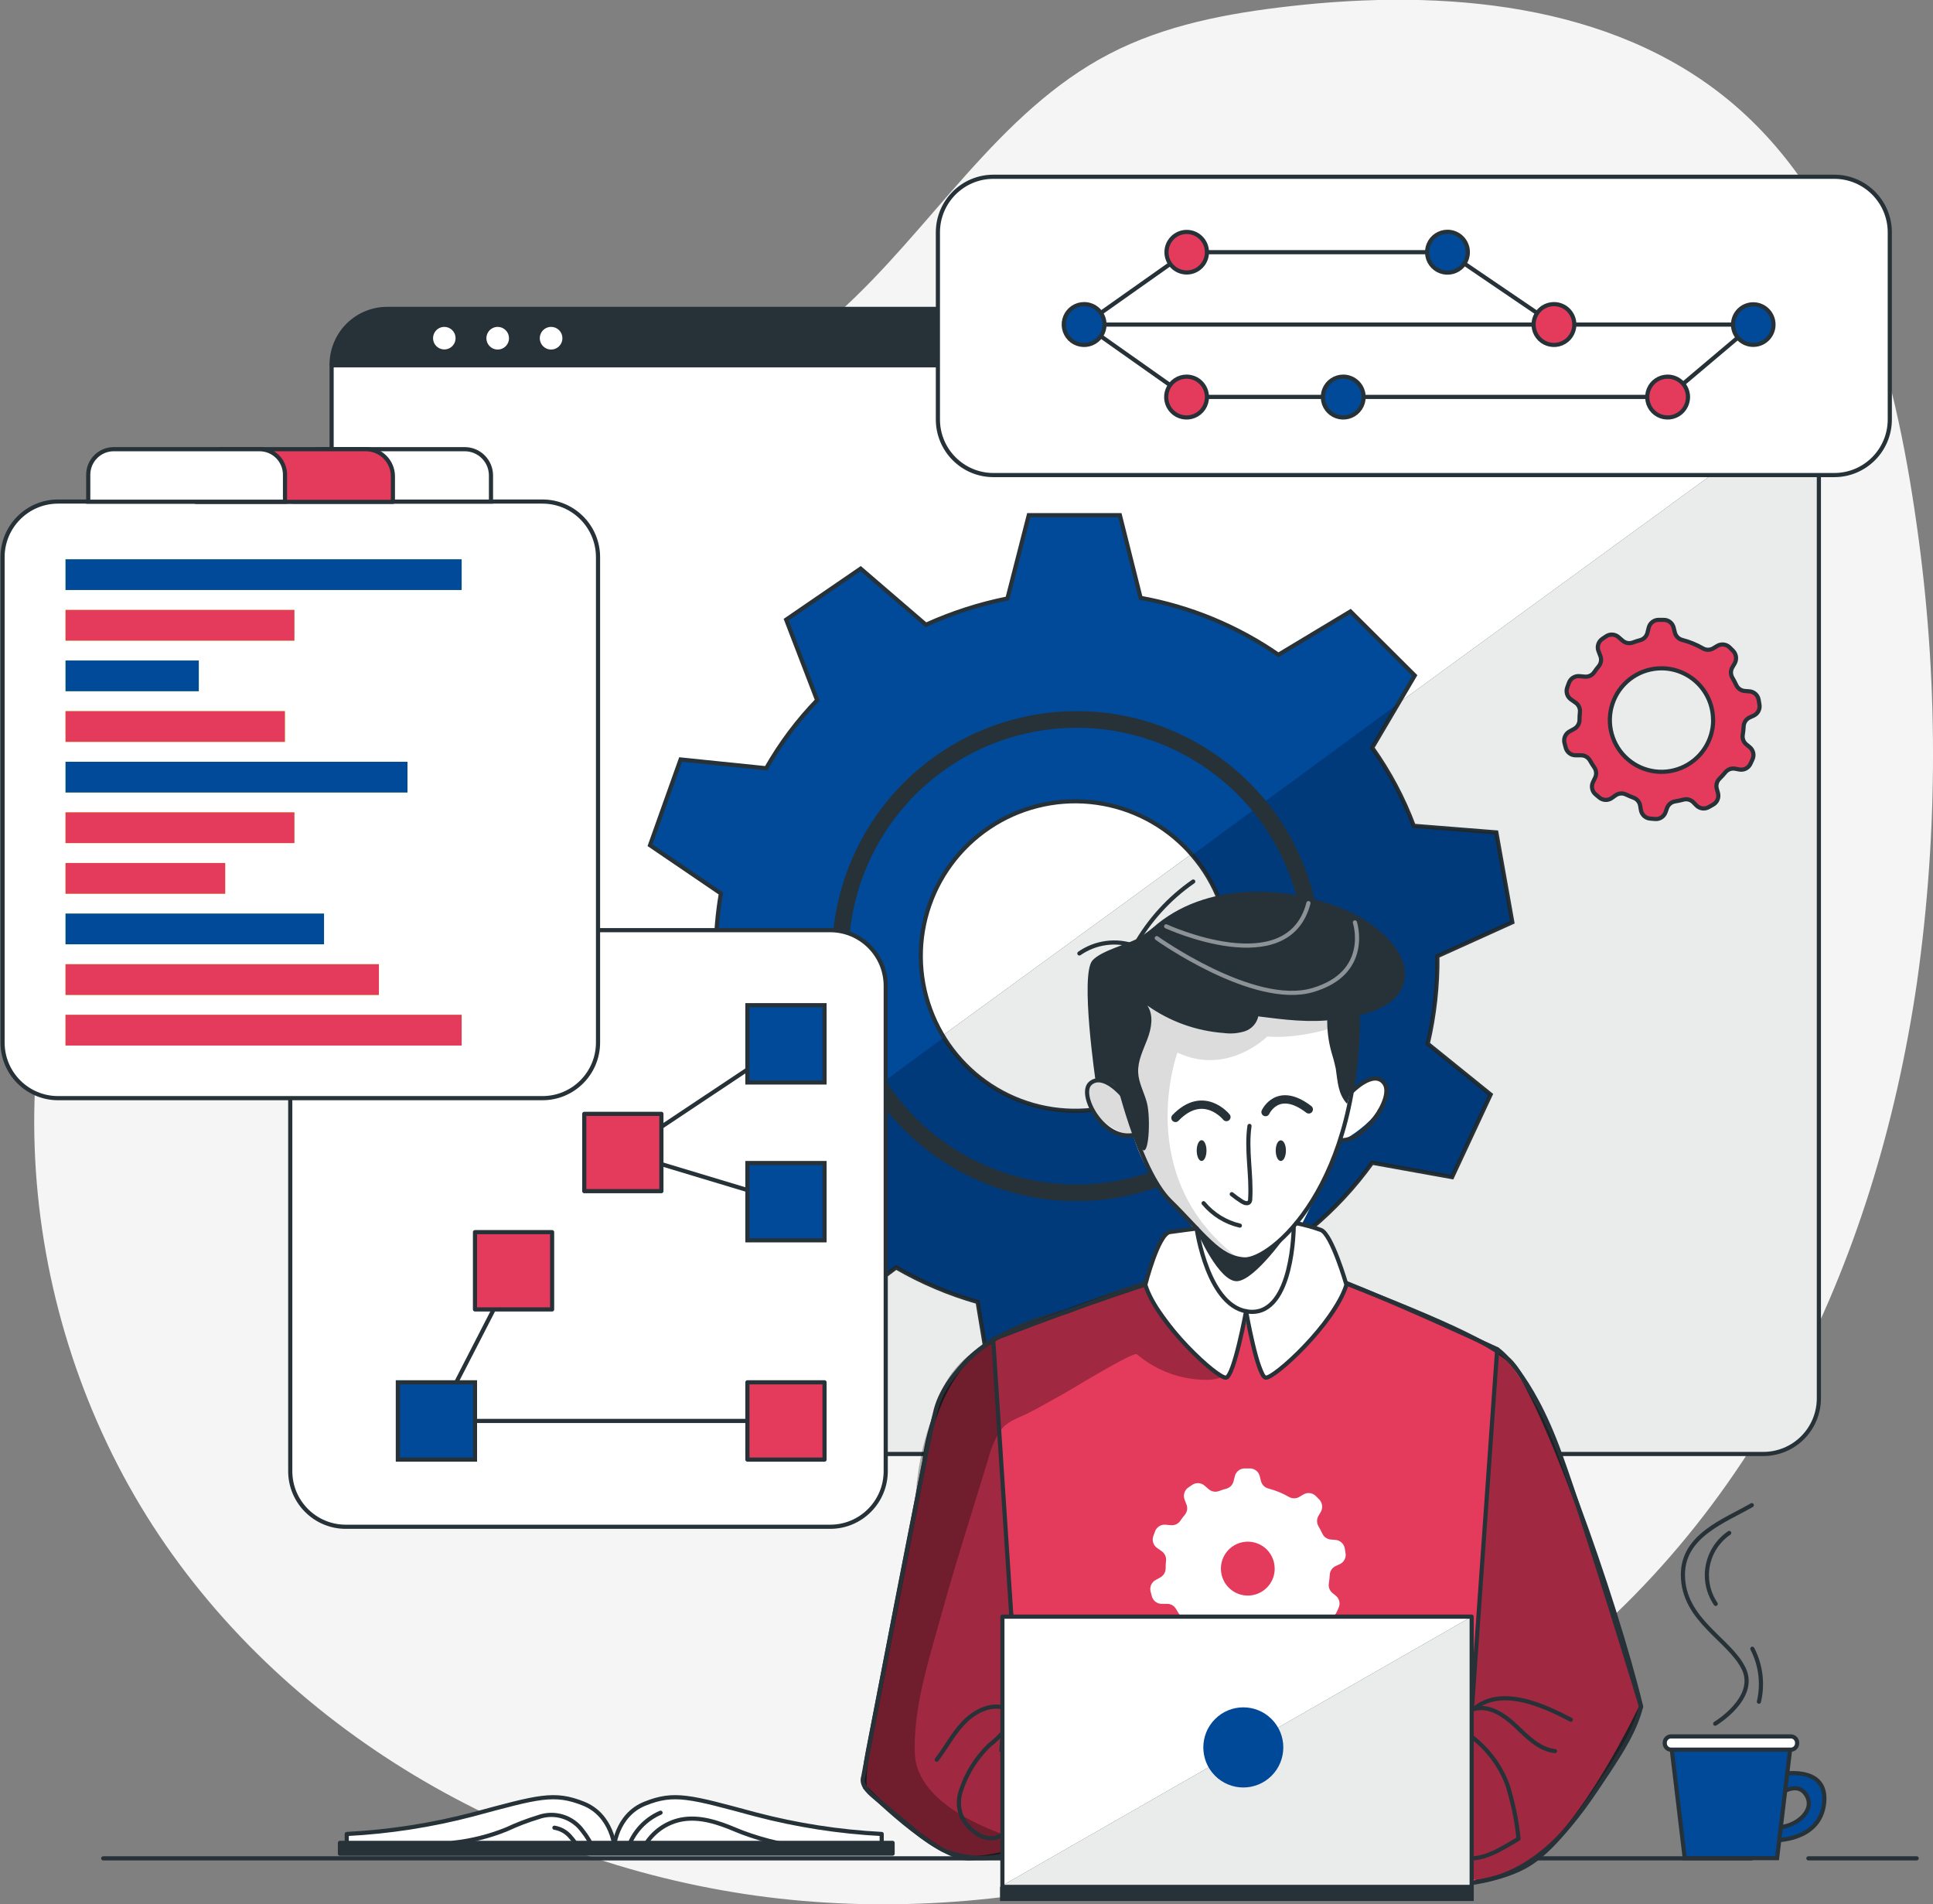 <svg width="465" height="458" viewBox="0 0 465 458" fill="none" xmlns="http://www.w3.org/2000/svg">
<rect x="0" y="0" width="465" height="458" fill="#808080" stroke="none"/>
<g clip-path="url(#clip0_749_560)">
<path d="M461.139 236.323C466.318 199.773 466.293 162.672 461.065 126.129C455.758 88.501 445.28 48.553 416.098 24.295C387.518 0.601 347.122 -2.713 310.257 1.498C295.329 3.192 280.254 6.003 266.908 12.939C239.945 26.934 224.012 55.318 201.339 75.549C157.585 114.564 91.22 121.218 49.783 162.713C39.193 173.473 30.459 185.919 23.935 199.542C-2.489 253.866 5.49 322.099 39.954 371.72C74.417 421.342 132.914 452.021 193.029 457.177C253.144 462.333 314.142 443.133 363.68 408.611C421.418 368.381 451.199 304.089 461.139 236.323Z" fill="#F5F5F5"/>
<path d="M437.535 87.691V336.315C437.535 338.073 437.189 339.814 436.517 341.439C435.845 343.063 434.86 344.539 433.618 345.781C432.376 347.024 430.902 348.01 429.28 348.681C427.658 349.353 425.919 349.698 424.164 349.696H93.121C89.578 349.696 86.18 348.287 83.674 345.777C81.169 343.268 79.762 339.864 79.762 336.315V87.691C79.76 85.933 80.105 84.191 80.775 82.566C81.446 80.942 82.429 79.465 83.67 78.221C84.911 76.977 86.384 75.99 88.006 75.317C89.627 74.644 91.365 74.297 93.121 74.297H424.164C425.92 74.296 427.66 74.641 429.283 75.314C430.906 75.986 432.38 76.973 433.622 78.217C434.864 79.461 435.849 80.938 436.521 82.564C437.192 84.189 437.537 85.932 437.535 87.691Z" fill="white"/>
<path d="M437.535 95.376V336.315C437.535 338.074 437.189 339.815 436.517 341.439C435.844 343.063 434.859 344.539 433.618 345.782C432.376 347.025 430.902 348.01 429.28 348.682C427.657 349.353 425.919 349.698 424.164 349.697H93.12C91.876 349.694 90.638 349.517 89.443 349.169L437.535 95.376Z" fill="#263238"/>
<path opacity="0.9" d="M437.535 95.376V336.315C437.535 338.074 437.189 339.815 436.517 341.439C435.844 343.063 434.859 344.539 433.618 345.782C432.376 347.025 430.902 348.01 429.28 348.682C427.657 349.353 425.919 349.698 424.164 349.697H93.12C91.876 349.694 90.638 349.517 89.443 349.169L437.535 95.376Z" fill="white"/>
<path d="M345.774 229.964L363.803 221.812L359.954 200.205L340.088 198.622C337.588 191.952 334.23 185.638 330.099 179.839L336.337 169.256L340.333 162.467L324.866 147.06L307.536 157.483C297.584 150.608 286.281 145.941 274.384 143.795L269.396 123.907H247.482L242.347 143.942C235.592 145.297 229.013 147.418 222.738 150.264L207.038 136.76L189.12 149.037L196.571 168.409C191.817 173.327 187.699 178.825 184.316 184.774L163.726 182.662L156.372 203.287L173.42 214.888C172.583 219.729 172.173 224.634 172.194 229.546C172.06 231.57 172.06 233.6 172.194 235.623L154.166 245.763L159.89 266.879H180.247C182.198 271.084 184.485 275.123 187.085 278.959C188.409 280.923 189.814 282.834 191.301 284.692L182.526 302.886L199.341 317.016L215.568 304.838C221.735 308.409 228.322 311.197 235.177 313.137L238.437 332.779L260.216 334.67L266.773 316.132C273.921 315.41 280.959 313.848 287.743 311.48L301.616 325.364L320.613 314.389L315.368 295.459C320.916 290.831 325.858 285.518 330.075 279.647L349.316 283.109L358.582 263.245L343.458 251.03C345.074 244.127 345.852 237.054 345.774 229.964ZM295.819 229.964C295.813 238.569 292.831 246.906 287.38 253.557C281.928 260.208 274.345 264.761 265.919 266.443C257.494 268.124 248.748 266.829 241.168 262.778C233.588 258.728 227.644 252.171 224.347 244.225C221.049 236.279 220.602 227.434 223.081 219.195C225.56 210.956 230.813 203.832 237.945 199.035C245.078 194.238 253.649 192.064 262.2 192.884C270.752 193.704 278.756 197.467 284.85 203.532C285.524 204.207 286.174 204.895 286.775 205.619C292.57 212.305 295.78 220.851 295.819 229.706V229.964Z" fill="#014999" stroke="#263238" stroke-miterlimit="10"/>
<path opacity="0.2" d="M343.409 251.018L358.533 263.233L349.267 283.096L330.075 279.647C325.858 285.518 320.916 290.831 315.368 295.459L320.601 314.389L301.604 325.365L287.731 311.48C280.947 313.848 273.909 315.41 266.761 316.133L260.216 334.67L238.376 332.73L235.116 313.088C228.261 311.148 221.674 308.36 215.507 304.789L199.28 316.967L182.465 302.837L191.24 284.643C189.753 282.794 188.348 280.883 187.024 278.91L227.003 249.545C231.252 256.441 237.631 261.761 245.173 264.696C252.714 267.631 261.005 268.021 268.788 265.808C276.571 263.594 283.42 258.897 288.297 252.431C293.173 245.964 295.81 238.08 295.807 229.976V229.743C295.767 220.888 292.558 212.342 286.762 205.656L336.325 169.256L330.075 179.826C334.205 185.626 337.563 191.94 340.063 198.61L359.93 200.205L363.778 221.812L345.75 229.964C345.818 237.051 345.032 244.12 343.409 251.018Z" fill="black"/>
<path d="M420.916 172.546L421.823 172.129C422.329 171.906 422.745 171.517 423.003 171.027C423.262 170.536 423.347 169.973 423.244 169.428L423.06 168.323C422.97 167.777 422.699 167.277 422.289 166.905C421.88 166.533 421.357 166.31 420.805 166.273L419.715 166.187C419.282 166.155 418.866 166.008 418.509 165.763C418.151 165.517 417.865 165.18 417.68 164.788C417.386 164.161 417.067 163.56 416.724 162.971C416.509 162.597 416.396 162.174 416.396 161.743C416.396 161.312 416.509 160.889 416.724 160.515L417.288 159.558C417.562 159.079 417.672 158.523 417.601 157.976C417.53 157.428 417.283 156.919 416.896 156.525L416.111 155.74C415.722 155.342 415.208 155.089 414.656 155.022C414.104 154.955 413.545 155.078 413.072 155.371L412.104 155.948C411.731 156.164 411.308 156.277 410.878 156.277C410.448 156.277 410.025 156.164 409.652 155.948C408.088 155.048 406.411 154.363 404.664 153.911C404.236 153.799 403.846 153.574 403.535 153.258C403.224 152.943 403.005 152.549 402.899 152.118L402.618 150.977C402.488 150.427 402.174 149.939 401.727 149.595C401.281 149.251 400.73 149.071 400.166 149.086H399.063C398.502 149.07 397.952 149.248 397.506 149.59C397.059 149.932 396.744 150.417 396.612 150.964L396.306 152.192C396.2 152.613 395.984 152.999 395.68 153.31C395.377 153.62 394.996 153.845 394.578 153.96C393.965 154.132 393.352 154.316 392.776 154.537C392.364 154.687 391.92 154.725 391.489 154.645C391.057 154.565 390.656 154.371 390.325 154.082L389.345 153.235C388.933 152.874 388.413 152.66 387.867 152.629C387.32 152.598 386.779 152.751 386.33 153.064L385.459 153.653C384.99 153.965 384.642 154.43 384.475 154.969C384.308 155.507 384.331 156.088 384.54 156.611L384.981 157.765C385.142 158.172 385.191 158.613 385.124 159.045C385.058 159.476 384.877 159.882 384.601 160.221C384.21 160.689 383.842 161.176 383.499 161.682C383.249 162.047 382.905 162.338 382.504 162.524C382.103 162.71 381.659 162.784 381.219 162.737L379.993 162.627C379.441 162.565 378.885 162.693 378.415 162.99C377.945 163.287 377.59 163.734 377.407 164.26L377.015 165.34C376.825 165.85 376.81 166.41 376.972 166.93C377.134 167.45 377.464 167.901 377.91 168.213L379.037 169.011C379.392 169.261 379.674 169.6 379.855 169.995C380.036 170.389 380.109 170.825 380.067 171.257C379.997 171.897 379.965 172.541 379.969 173.185C379.956 173.608 379.837 174.021 379.623 174.386C379.409 174.75 379.106 175.055 378.743 175.272L377.591 175.91C377.093 176.171 376.7 176.595 376.477 177.111C376.254 177.627 376.215 178.204 376.366 178.746L376.647 179.814C376.786 180.354 377.105 180.831 377.55 181.166C377.996 181.5 378.542 181.673 379.099 181.656H380.324C380.758 181.652 381.185 181.763 381.562 181.979C381.939 182.195 382.252 182.507 382.469 182.883C382.8 183.472 383.155 184.037 383.535 184.59C383.779 184.946 383.924 185.361 383.957 185.793C383.989 186.224 383.907 186.656 383.719 187.045L383.217 188.088C382.97 188.587 382.899 189.156 383.017 189.7C383.135 190.245 383.435 190.732 383.866 191.084L384.712 191.796C385.133 192.157 385.664 192.365 386.218 192.385C386.773 192.405 387.317 192.237 387.764 191.906L388.634 191.293C388.985 191.041 389.397 190.886 389.828 190.845C390.258 190.804 390.692 190.878 391.085 191.059C391.706 191.354 392.343 191.624 392.997 191.87C393.399 192.021 393.754 192.275 394.027 192.606C394.3 192.938 394.482 193.336 394.553 193.76L394.737 194.828C394.827 195.375 395.099 195.875 395.508 196.247C395.918 196.619 396.441 196.841 396.992 196.878L398.12 196.977C398.669 197.028 399.219 196.892 399.682 196.591C400.144 196.291 400.492 195.843 400.669 195.319L401.012 194.362C401.157 193.948 401.409 193.581 401.743 193.298C402.077 193.016 402.481 192.827 402.912 192.753C403.606 192.644 404.293 192.496 404.971 192.312C405.389 192.2 405.83 192.201 406.247 192.316C406.665 192.43 407.045 192.653 407.348 192.962L408.072 193.699C408.454 194.094 408.958 194.348 409.503 194.422C410.047 194.495 410.601 194.383 411.074 194.104L412.042 193.551C412.54 193.291 412.933 192.867 413.156 192.351C413.38 191.835 413.419 191.257 413.268 190.716L412.998 189.758C412.87 189.331 412.86 188.876 412.97 188.443C413.08 188.011 413.306 187.616 413.623 187.303C414.126 186.799 414.616 186.271 415.07 185.719C415.35 185.384 415.715 185.129 416.127 184.983C416.538 184.836 416.981 184.802 417.41 184.884L418.391 185.068C418.934 185.176 419.497 185.096 419.989 184.842C420.481 184.587 420.872 184.174 421.1 183.669L421.565 182.662C421.807 182.158 421.869 181.586 421.742 181.041C421.615 180.497 421.306 180.012 420.867 179.667L420.131 179.065C419.793 178.798 419.531 178.446 419.372 178.045C419.213 177.644 419.162 177.209 419.224 176.782C419.346 176.05 419.423 175.313 419.457 174.572C419.497 174.135 419.654 173.716 419.91 173.36C420.167 173.003 420.514 172.722 420.916 172.546ZM412.116 173.185C412.116 175.647 411.387 178.054 410.021 180.101C408.656 182.148 406.715 183.743 404.444 184.686C402.173 185.628 399.675 185.874 397.264 185.394C394.853 184.914 392.639 183.728 390.901 181.987C389.163 180.246 387.979 178.028 387.5 175.613C387.02 173.199 387.266 170.696 388.207 168.421C389.148 166.146 390.74 164.202 392.784 162.834C394.828 161.466 397.231 160.736 399.688 160.736C402.969 160.736 406.117 162.039 408.441 164.358C410.766 166.677 412.078 169.825 412.091 173.111L412.116 173.185Z" fill="#E43B5C" stroke="#263238" stroke-linecap="round" stroke-linejoin="round"/>
<path d="M437.547 87.691V88.366H79.773V87.691C79.772 85.933 80.116 84.191 80.787 82.566C81.457 80.942 82.441 79.465 83.682 78.221C84.922 76.977 86.396 75.99 88.017 75.317C89.639 74.644 91.377 74.297 93.132 74.297H424.176C425.932 74.296 427.671 74.641 429.294 75.314C430.917 75.986 432.392 76.973 433.634 78.217C434.876 79.461 435.861 80.938 436.532 82.564C437.204 84.189 437.548 85.932 437.547 87.691Z" fill="#263238"/>
<path d="M437.547 87.691V336.315C437.547 338.073 437.201 339.814 436.529 341.439C435.857 343.063 434.872 344.539 433.63 345.781C432.388 347.024 430.914 348.01 429.292 348.681C427.669 349.353 425.931 349.698 424.176 349.696H93.132C89.589 349.696 86.191 348.287 83.686 345.777C81.181 343.268 79.773 339.864 79.773 336.315V87.691C79.772 85.933 80.116 84.191 80.787 82.566C81.457 80.942 82.441 79.465 83.682 78.221C84.922 76.977 86.396 75.99 88.017 75.317C89.639 74.644 91.377 74.297 93.132 74.297H424.176C425.932 74.296 427.671 74.641 429.294 75.314C430.917 75.986 432.392 76.973 433.634 78.217C434.876 79.461 435.861 80.938 436.532 82.564C437.204 84.189 437.548 85.932 437.547 87.691Z" stroke="#263238" stroke-linecap="round" stroke-linejoin="round"/>
<path d="M79.773 87.691H437.547" stroke="#263238" stroke-linecap="round" stroke-linejoin="round"/>
<path d="M109.593 81.332C109.593 81.868 109.434 82.393 109.136 82.839C108.839 83.285 108.416 83.633 107.921 83.838C107.426 84.044 106.881 84.097 106.356 83.993C105.831 83.888 105.348 83.63 104.969 83.25C104.59 82.871 104.332 82.387 104.228 81.861C104.123 81.335 104.177 80.789 104.382 80.293C104.587 79.798 104.934 79.374 105.38 79.076C105.825 78.778 106.349 78.619 106.884 78.619C107.603 78.619 108.292 78.904 108.8 79.413C109.308 79.922 109.593 80.612 109.593 81.332Z" fill="white"/>
<path d="M122.447 81.332C122.45 81.871 122.292 82.399 121.995 82.849C121.697 83.299 121.273 83.65 120.776 83.858C120.279 84.067 119.732 84.122 119.203 84.019C118.675 83.915 118.189 83.656 117.807 83.275C117.425 82.895 117.165 82.409 117.059 81.88C116.953 81.351 117.006 80.803 117.212 80.304C117.417 79.805 117.766 79.379 118.214 79.079C118.661 78.779 119.188 78.619 119.727 78.619C120.446 78.619 121.136 78.904 121.646 79.413C122.156 79.921 122.444 80.611 122.447 81.332Z" fill="white"/>
<path d="M135.293 81.332C135.296 81.871 135.138 82.4 134.841 82.849C134.543 83.299 134.119 83.65 133.622 83.859C133.125 84.067 132.578 84.122 132.049 84.019C131.52 83.915 131.035 83.656 130.653 83.276C130.271 82.895 130.011 82.409 129.905 81.88C129.799 81.351 129.852 80.803 130.057 80.304C130.263 79.805 130.612 79.379 131.059 79.079C131.507 78.779 132.034 78.619 132.572 78.619C132.929 78.617 133.283 78.686 133.613 78.822C133.943 78.957 134.243 79.157 134.496 79.409C134.748 79.661 134.949 79.961 135.086 80.291C135.223 80.621 135.293 80.975 135.293 81.332Z" fill="white"/>
<path d="M315.798 229.964C315.798 241.224 312.464 252.231 306.218 261.593C299.973 270.955 291.095 278.251 280.71 282.559C270.324 286.867 258.896 287.993 247.871 285.794C236.846 283.596 226.72 278.172 218.773 270.208C210.826 262.244 205.416 252.099 203.226 241.055C201.036 230.01 202.165 218.564 206.47 208.162C210.775 197.761 218.063 188.872 227.412 182.619C236.761 176.367 247.751 173.033 258.992 173.038C274.003 173.037 288.404 178.986 299.052 189.585C309.699 200.184 315.728 214.572 315.822 229.608L315.798 229.964Z" stroke="#263238" stroke-width="4" stroke-miterlimit="10"/>
<path d="M441.249 42.514H238.978C231.6 42.514 225.619 48.505 225.619 55.895V100.876C225.619 108.267 231.6 114.258 238.978 114.258H441.249C448.627 114.258 454.608 108.267 454.608 100.876V55.895C454.608 48.505 448.627 42.514 441.249 42.514Z" fill="white" stroke="#263238" stroke-miterlimit="10"/>
<path d="M265.707 78.066H421.761" stroke="#263238" stroke-miterlimit="10"/>
<path d="M260.842 78.066L285.488 60.658H348.238L373.853 78.066" stroke="#263238" stroke-miterlimit="10"/>
<path d="M378.719 78.054C378.719 79.025 378.431 79.975 377.893 80.782C377.354 81.59 376.588 82.219 375.693 82.591C374.797 82.963 373.811 83.06 372.86 82.87C371.909 82.681 371.036 82.213 370.35 81.526C369.664 80.84 369.197 79.965 369.008 79.012C368.819 78.06 368.916 77.072 369.287 76.175C369.658 75.278 370.287 74.511 371.093 73.971C371.899 73.432 372.847 73.144 373.816 73.144C375.117 73.144 376.364 73.661 377.283 74.582C378.202 75.503 378.719 76.752 378.719 78.054Z" fill="#E43B5C" stroke="#263238" stroke-linecap="round" stroke-linejoin="round"/>
<path d="M285.477 65.532C288.164 65.532 290.342 63.35 290.342 60.658C290.342 57.967 288.164 55.785 285.477 55.785C282.79 55.785 280.611 57.967 280.611 60.658C280.611 63.35 282.79 65.532 285.477 65.532Z" fill="#E43B5C" stroke="#263238" stroke-linecap="round" stroke-linejoin="round"/>
<path d="M353.103 60.658C353.103 61.629 352.816 62.579 352.277 63.386C351.739 64.194 350.973 64.823 350.077 65.195C349.181 65.567 348.196 65.664 347.245 65.474C346.294 65.285 345.42 64.817 344.735 64.13C344.049 63.444 343.582 62.569 343.393 61.616C343.204 60.664 343.301 59.676 343.672 58.779C344.043 57.882 344.671 57.115 345.478 56.575C346.284 56.036 347.232 55.748 348.201 55.748C349.501 55.748 350.748 56.265 351.668 57.186C352.587 58.107 353.103 59.356 353.103 60.658Z" fill="#014999" stroke="#263238" stroke-miterlimit="10"/>
<path d="M260.842 78.066L285.488 95.462H401.159L421.761 78.066" stroke="#263238" stroke-miterlimit="10"/>
<path d="M328.029 95.499C328.029 96.47 327.742 97.42 327.203 98.227C326.664 99.035 325.899 99.664 325.003 100.036C324.107 100.407 323.122 100.505 322.171 100.315C321.22 100.126 320.346 99.658 319.66 98.971C318.975 98.285 318.508 97.41 318.319 96.457C318.13 95.504 318.227 94.517 318.598 93.62C318.969 92.722 319.597 91.956 320.403 91.416C321.21 90.876 322.157 90.588 323.127 90.588C324.427 90.588 325.674 91.106 326.593 92.027C327.513 92.948 328.029 94.197 328.029 95.499Z" fill="#014999" stroke="#263238" stroke-miterlimit="10"/>
<path d="M290.342 95.499C290.342 96.47 290.054 97.42 289.516 98.227C288.977 99.035 288.211 99.664 287.315 100.036C286.42 100.407 285.434 100.505 284.483 100.315C283.532 100.126 282.659 99.658 281.973 98.971C281.287 98.285 280.82 97.41 280.631 96.457C280.442 95.504 280.539 94.517 280.91 93.62C281.281 92.722 281.91 91.956 282.716 91.416C283.522 90.876 284.47 90.588 285.439 90.588C286.74 90.588 287.987 91.106 288.906 92.027C289.825 92.948 290.342 94.197 290.342 95.499Z" fill="#E43B5C" stroke="#263238" stroke-linecap="round" stroke-linejoin="round"/>
<path d="M406.063 95.499C406.063 96.47 405.775 97.42 405.236 98.227C404.698 99.035 403.932 99.664 403.036 100.036C402.14 100.407 401.155 100.505 400.204 100.315C399.253 100.126 398.379 99.658 397.694 98.971C397.008 98.285 396.541 97.41 396.352 96.457C396.163 95.504 396.26 94.517 396.631 93.62C397.002 92.722 397.63 91.956 398.437 91.416C399.243 90.876 400.191 90.588 401.16 90.588C402.46 90.588 403.707 91.106 404.627 92.027C405.546 92.948 406.063 94.197 406.063 95.499Z" fill="#E43B5C" stroke="#263238" stroke-linecap="round" stroke-linejoin="round"/>
<path d="M421.762 82.94C424.449 82.94 426.628 80.758 426.628 78.066C426.628 75.374 424.449 73.192 421.762 73.192C419.075 73.192 416.896 75.374 416.896 78.066C416.896 80.758 419.075 82.94 421.762 82.94Z" fill="#014999" stroke="#263238" stroke-miterlimit="10"/>
<path d="M265.695 78.054C265.695 79.025 265.408 79.975 264.869 80.782C264.33 81.59 263.565 82.219 262.669 82.591C261.773 82.963 260.788 83.06 259.837 82.87C258.886 82.681 258.012 82.213 257.327 81.526C256.641 80.84 256.174 79.965 255.985 79.012C255.796 78.06 255.893 77.072 256.264 76.175C256.635 75.278 257.263 74.511 258.069 73.971C258.876 73.432 259.823 73.144 260.793 73.144C262.093 73.144 263.34 73.661 264.259 74.582C265.179 75.503 265.695 76.752 265.695 78.054Z" fill="#014999" stroke="#263238" stroke-miterlimit="10"/>
<path d="M199.71 223.715H83.181C75.803 223.715 69.822 229.706 69.822 237.096V353.821C69.822 361.212 75.803 367.203 83.181 367.203H199.71C207.088 367.203 213.069 361.212 213.069 353.821V237.096C213.069 229.706 207.088 223.715 199.71 223.715Z" fill="white" stroke="#263238" stroke-miterlimit="10"/>
<path d="M123.54 305.636L104.984 341.754H189.072" stroke="#263238" stroke-linecap="round" stroke-linejoin="round"/>
<path d="M189.071 251.055L149.828 277.191L189.071 289.014" stroke="#263238" stroke-linecap="round" stroke-linejoin="round"/>
<path d="M198.348 241.761H179.793V260.348H198.348V241.761Z" fill="#014999" stroke="#263238" stroke-miterlimit="10"/>
<path d="M198.348 279.72H179.793V298.307H198.348V279.72Z" fill="#014999" stroke="#263238" stroke-miterlimit="10"/>
<path d="M159.106 267.898H140.551V286.485H159.106V267.898Z" fill="#E43B5C" stroke="#263238" stroke-linecap="round" stroke-linejoin="round"/>
<path d="M132.817 296.343H114.262V314.929H132.817V296.343Z" fill="#E43B5C" stroke="#263238" stroke-linecap="round" stroke-linejoin="round"/>
<path d="M114.262 332.46H95.707V351.047H114.262V332.46Z" fill="#014999" stroke="#263238" stroke-miterlimit="10"/>
<path d="M198.348 332.46H179.793V351.047H198.348V332.46Z" fill="#E43B5C" stroke="#263238" stroke-linecap="round" stroke-linejoin="round"/>
<path d="M130.501 120.629H13.972C6.594 120.629 0.613 126.62 0.613 134.01V250.735C0.613 258.126 6.594 264.117 13.972 264.117H130.501C137.879 264.117 143.86 258.126 143.86 250.735V134.01C143.86 126.62 137.879 120.629 130.501 120.629Z" fill="white" stroke="#263238" stroke-miterlimit="10"/>
<path d="M111.051 134.514H15.762V141.904H111.051V134.514Z" fill="#C6FF00"/>
<path d="M70.815 146.692H15.762V154.082H70.815V146.692Z" fill="#C6FF00"/>
<path d="M47.823 158.858H15.762V166.248H47.823V158.858Z" fill="#C6FF00"/>
<path d="M68.535 171.037H15.762V178.427H68.535V171.037Z" fill="#C6FF00"/>
<path d="M98.023 183.215H15.762V190.605H98.023V183.215Z" fill="#C6FF00"/>
<path d="M70.815 195.381H15.762V202.771H70.815V195.381Z" fill="#C6FF00"/>
<path d="M54.172 207.559H15.762V214.95H54.172V207.559Z" fill="#C6FF00"/>
<path d="M77.948 219.725H15.762V227.116H77.948V219.725Z" fill="#C6FF00"/>
<path d="M91.148 231.903H15.762V239.294H91.148V231.903Z" fill="#C6FF00"/>
<path d="M111.051 244.069H15.762V251.46H111.051V244.069Z" fill="#C6FF00"/>
<path d="M111.051 134.514H15.762V141.904H111.051V134.514Z" fill="#014999"/>
<path d="M70.815 146.692H15.762V154.082H70.815V146.692Z" fill="#E43B5C"/>
<path d="M47.823 158.858H15.762V166.248H47.823V158.858Z" fill="#014999"/>
<path d="M68.535 171.037H15.762V178.427H68.535V171.037Z" fill="#E43B5C"/>
<path d="M98.023 183.215H15.762V190.605H98.023V183.215Z" fill="#014999"/>
<path d="M70.815 195.381H15.762V202.771H70.815V195.381Z" fill="#E43B5C"/>
<path d="M54.172 207.559H15.762V214.95H54.172V207.559Z" fill="#E43B5C"/>
<path d="M77.948 219.725H15.762V227.116H77.948V219.725Z" fill="#014999"/>
<path d="M91.148 231.903H15.762V239.294H91.148V231.903Z" fill="#E43B5C"/>
<path d="M111.051 244.069H15.762V251.46H111.051V244.069Z" fill="#E43B5C"/>
<path d="M77.126 108.033H111.798C113.472 108.033 115.078 108.699 116.261 109.885C117.445 111.071 118.11 112.679 118.11 114.356V120.641H70.814V114.343C70.818 112.669 71.484 111.064 72.668 109.881C73.851 108.698 75.454 108.033 77.126 108.033Z" fill="white" stroke="#263238" stroke-miterlimit="10"/>
<path d="M53.68 108.033H87.997C89.726 108.033 91.384 108.721 92.607 109.946C93.83 111.171 94.517 112.832 94.517 114.564V120.703H47.16V114.564C47.16 112.832 47.847 111.171 49.07 109.946C50.293 108.721 51.951 108.033 53.68 108.033Z" fill="#E43B5C" stroke="#263238" stroke-linecap="round" stroke-linejoin="round"/>
<path d="M27.33 108.033H62.431C64.056 108.033 65.615 108.68 66.764 109.831C67.913 110.982 68.559 112.543 68.559 114.171V120.666H21.227V114.171C21.227 112.548 21.869 110.99 23.013 109.84C24.157 108.689 25.709 108.04 27.33 108.033Z" fill="white" stroke="#263238" stroke-miterlimit="10"/>
<path d="M435.021 446.951H461.065" stroke="#263238" stroke-linecap="round" stroke-linejoin="round"/>
<path d="M24.83 446.951H421.32" stroke="#263238" stroke-linecap="round" stroke-linejoin="round"/>
<path d="M427.876 431.667C427.876 431.667 432.497 427.886 434.69 432.023C436.59 435.595 432.043 439.597 426.871 439.585V442.605C426.871 442.605 437.901 442.9 438.821 433.545C439.74 424.19 427.876 426.781 427.876 426.781V431.667Z" fill="#014999" stroke="#263238" stroke-miterlimit="10"/>
<path d="M427.497 446.902H405.277L401.943 418.948H430.843L427.497 446.902Z" fill="#014999" stroke="#263238" stroke-miterlimit="10"/>
<path d="M430.794 417.623H401.992C401.153 417.623 400.473 418.304 400.473 419.145V419.292C400.473 420.133 401.153 420.814 401.992 420.814H430.794C431.633 420.814 432.313 420.133 432.313 419.292V419.145C432.313 418.304 431.633 417.623 430.794 417.623Z" fill="white" stroke="#263238" stroke-linecap="round" stroke-linejoin="round"/>
<path d="M412.606 414.566C412.606 414.566 422.828 408.427 419.494 401.381C416.16 394.334 404.836 389.693 404.836 378.73C404.836 369.29 414.861 365.791 421.406 362.01" stroke="#263238" stroke-linecap="round" stroke-linejoin="round"/>
<path d="M415.977 368.688C414.645 369.595 413.504 370.755 412.619 372.103C411.734 373.452 411.124 374.962 410.822 376.546C410.521 378.131 410.534 379.76 410.861 381.34C411.188 382.919 411.823 384.419 412.729 385.753" stroke="#263238" stroke-linecap="round" stroke-linejoin="round"/>
<path d="M421.541 396.544C423.574 400.461 424.135 404.978 423.122 409.275" stroke="#263238" stroke-linecap="round" stroke-linejoin="round"/>
<path d="M147.892 444.631C147.892 444.631 147.427 436.614 140.367 433.791C133.308 430.967 129.533 432.133 113.772 436.381C103.839 438.985 93.667 440.564 83.414 441.095V444.631H147.892Z" fill="white" stroke="#263238" stroke-linecap="round" stroke-linejoin="round"/>
<path d="M147.635 444.631C147.635 444.631 148.101 436.614 155.16 433.791C162.219 430.967 165.982 432.133 181.755 436.381C191.683 438.986 201.851 440.566 212.101 441.095V444.631H147.635Z" fill="white" stroke="#263238" stroke-linecap="round" stroke-linejoin="round"/>
<path d="M214.723 443.231H81.772V445.822H214.723V443.231Z" fill="#263238" stroke="#263238" stroke-linecap="round" stroke-linejoin="round"/>
<path d="M151.066 444.496C151.698 442.603 152.723 440.865 154.072 439.397C155.422 437.929 157.067 436.763 158.898 435.976" stroke="#263238" stroke-linecap="round" stroke-linejoin="round"/>
<path d="M155.086 443.931C156.024 442.306 157.299 440.902 158.826 439.813C160.353 438.724 162.095 437.977 163.935 437.621C168.335 436.811 172.808 438.321 176.95 440.076C181.093 441.832 188.299 443.98 192.773 443.992" stroke="#263238" stroke-linecap="round" stroke-linejoin="round"/>
<path d="M109.053 443.194C113.456 442.724 117.771 441.637 121.872 439.966C124.345 438.812 126.897 437.836 129.508 437.044C131.406 436.361 133.474 436.317 135.399 436.92C137.324 437.523 138.999 438.739 140.17 440.383C141.224 441.708 142.094 443.17 142.756 444.729" stroke="#263238" stroke-linecap="round" stroke-linejoin="round"/>
<path d="M133.369 439.585C134.785 439.811 136.081 440.512 137.046 441.574C138.015 442.644 138.858 443.822 139.558 445.085" stroke="#263238" stroke-linecap="round" stroke-linejoin="round"/>
<path d="M248.586 443.354C243.716 445.595 238.441 446.819 233.082 446.951C224.859 446.951 208.081 429.899 208.081 429.899C208.081 429.899 207.468 428.057 208.779 421.195C210.09 414.332 222.395 351.28 222.395 351.28C222.395 351.28 223.842 336.622 232.2 327.611C240.559 318.6 256.859 315.408 256.859 315.408C256.859 315.408 292.989 299.645 313.236 304.507C333.532 312.572 355.592 320.748 362.982 327.083C370.373 333.418 388.499 384.316 394.786 410.477C394.786 410.477 380.937 439.941 368.032 448.228C355.126 456.514 323.911 453.814 323.911 453.814L248.586 443.354Z" fill="#E43B5C" stroke="#263238" stroke-linecap="round" stroke-linejoin="round"/>
<path opacity="0.3" d="M244.003 392.124L238.782 322.615C235.36 324.004 232.327 326.206 229.944 329.031C227.561 331.857 225.9 335.22 225.104 338.832C222.396 351.244 206.071 427.726 208.081 429.862C210.091 431.998 220.754 441.132 220.754 441.132C220.754 441.132 232.25 450.953 244.04 445.085C255.83 439.217 244.003 392.124 244.003 392.124Z" fill="black"/>
<path opacity="0.3" d="M295.869 329.097C295.256 331.172 292.658 331.834 290.489 331.859C284.272 331.935 278.238 329.755 273.502 325.721C272.644 324.972 257.312 334.449 255.547 335.395C252.777 336.892 250.044 338.55 247.213 339.937C244.566 341.226 242.066 341.877 240.338 344.504C239.194 346.443 238.332 348.534 237.776 350.716C234.099 362.894 230.141 375.048 226.746 387.324C223.817 397.943 219.87 409.717 220.042 420.864C220.038 421.661 220.095 422.457 220.213 423.245C222.542 437.498 248.561 443.416 248.561 443.416C248.561 443.416 239.369 449.051 233.058 447.013C226.746 444.975 212.088 436.541 207.455 428.598L220.213 361.765C220.213 361.765 220.054 329.612 243.218 320.024C266.381 310.436 275.487 308.976 275.487 308.976L295.869 329.097Z" fill="black"/>
<path opacity="0.3" d="M381.379 434.146C381.379 434.146 391.49 422.95 394.762 410.477C394.762 410.477 379.246 359.272 375.263 349.696C371.28 340.121 364.735 329.158 360.164 324.493L352.81 429.899L351.254 452.07C351.254 452.07 359.539 452.426 365.36 449.689C371.182 446.951 381.379 434.146 381.379 434.146Z" fill="black"/>
<path d="M351.204 452.07L360.163 324.493C360.163 324.493 316.765 304.2 305.441 302.272C294.116 300.345 238.916 322.123 238.916 322.123L246.944 444.52" stroke="#263238" stroke-linecap="round" stroke-linejoin="round"/>
<path d="M272.951 239.957L268.49 261.379C268.49 261.379 262.778 257.328 261.565 261.907C260.352 266.486 265.475 272.76 272.595 273.104C274.349 278.95 277.375 284.333 281.456 288.867C287.805 295.447 288.994 298.491 288.994 298.491C288.994 298.491 291.445 314.745 299.693 315.372C307.941 315.998 309.498 308.595 311.152 298.319C311.152 298.319 319.989 281.55 322.06 274.896C322.06 274.896 335.235 268.181 332.943 260.545C332.943 260.545 329.328 257.426 323.837 263.381C323.837 263.381 326.068 243.222 321.079 239.638C316.091 236.053 281.652 237.907 272.951 239.957Z" fill="white"/>
<path d="M299.435 317.066C299.435 317.066 296.678 330.95 294.962 331.306C293.246 331.663 286.469 325.168 280.537 317.066C274.605 308.963 275.524 308.976 275.524 308.976C275.524 308.976 278.269 298.356 280.537 296.81C282.804 295.263 290.954 295.447 290.954 295.447L308.823 294.772C308.823 294.772 314.816 293.912 318.444 296.294C322.072 298.676 323.947 308.976 323.947 308.976C323.947 308.976 313.272 328.753 304.497 331.306C302.534 326.662 300.844 321.907 299.435 317.066Z" fill="white"/>
<path d="M240.877 421.318L243.242 388.024" stroke="#263238" stroke-miterlimit="10"/>
<g opacity="0.9">
<path d="M323.947 246.107C323.947 246.107 313.812 250.048 304.84 249.287C304.84 249.287 295.366 258.85 283.245 253.166C283.245 253.166 272.313 282.814 297.376 302.211C297.376 302.211 280.463 294.342 272.705 273.104C270.139 272.747 267.732 271.652 265.774 269.953C263.816 268.253 262.392 266.021 261.675 263.528C261.675 263.528 259.616 259.415 269.029 259.391L268.612 238.766L292.756 243.615L310.086 241.074L323.947 246.107Z" fill="#D8D8D8"/>
</g>
<path d="M268.49 257.856C268.49 257.856 273.834 281.353 281.518 288.866C289.203 296.379 293.112 302.567 299.338 302.898C305.564 303.23 327.796 285.269 326.608 241.074" stroke="#263238" stroke-linecap="round" stroke-linejoin="round"/>
<path d="M296.311 287.209C297.092 287.847 297.91 288.437 298.762 288.977C299.313 289.333 300.159 289.615 300.551 289.1C300.69 288.885 300.759 288.631 300.747 288.375C301.103 282.519 299.742 276.602 300.576 270.795" stroke="#263238" stroke-linecap="round" stroke-linejoin="round"/>
<path d="M304.436 267.468C304.436 267.468 307.34 261.048 314.841 266.818" stroke="#263238" stroke-width="2" stroke-linecap="round" stroke-linejoin="round"/>
<path d="M295.023 268.659C295.023 268.659 289.545 261.834 282.768 268.868" stroke="#263238" stroke-width="2" stroke-linecap="round" stroke-linejoin="round"/>
<path d="M287.865 295.447C287.865 295.447 290.549 314.979 300.832 315.507C311.115 316.034 311.213 295.115 311.213 295.115" stroke="#263238" stroke-linecap="round" stroke-linejoin="round"/>
<path d="M325.039 262.705C325.039 262.705 330.468 257.021 333.005 260.544C335.542 264.068 327.992 274.613 322.6 274.208" stroke="#263238" stroke-linecap="round" stroke-linejoin="round"/>
<path d="M269.91 263.319C269.91 263.319 265.363 257.905 262.299 260.545C259.236 263.184 265.523 274.687 272.95 272.919" stroke="#263238" stroke-linecap="round" stroke-linejoin="round"/>
<path d="M289.533 289.382C291.776 292.085 294.841 293.978 298.259 294.771" stroke="#263238" stroke-linecap="round" stroke-linejoin="round"/>
<path d="M289.055 279.23C289.705 279.23 290.232 278.108 290.232 276.725C290.232 275.342 289.705 274.221 289.055 274.221C288.406 274.221 287.879 275.342 287.879 276.725C287.879 278.108 288.406 279.23 289.055 279.23Z" fill="#263238"/>
<path d="M309.338 276.713C309.338 278.1 308.811 279.229 308.112 279.229C307.414 279.229 306.887 278.1 306.887 276.713C306.887 275.325 307.426 274.257 308.112 274.257C308.799 274.257 309.338 275.338 309.338 276.713Z" fill="#263238"/>
<path d="M299.754 315.371C299.754 315.371 296.886 330.95 294.95 331.331C293.013 331.711 278.392 318.355 275.512 309C275.512 309 278.612 296.723 281.419 296.318C284.226 295.913 287.866 295.471 287.866 295.471" stroke="#263238" stroke-linecap="round" stroke-linejoin="round"/>
<path d="M299.754 315.371C299.754 315.371 302.511 330.95 304.448 331.331C306.384 331.711 321.018 318.355 323.898 309C323.898 309 320.393 296.846 317.77 295.827C315.846 295.13 313.871 294.585 311.863 294.194" stroke="#263238" stroke-linecap="round" stroke-linejoin="round"/>
<path d="M274.506 276.062C276.382 279.327 276.872 268.782 275.879 265.148C275.217 262.693 273.906 260.434 273.796 257.929C273.673 255.13 275.021 252.528 276.014 249.913C277.007 247.298 277.57 244.18 276.014 241.847C281.427 245.685 287.784 247.968 294.398 248.452C296.087 248.684 297.807 248.542 299.435 248.035C300.242 247.771 300.966 247.302 301.537 246.673C302.109 246.045 302.508 245.279 302.695 244.45C308.884 245.236 315.012 246.046 321.189 245.199C326.361 244.499 334.413 243.185 337.122 237.894C341.007 230.16 330.994 222.131 325.062 219.479C310.735 212.924 291.469 211.819 278.563 222.094C277.239 223.246 275.852 224.324 274.408 225.323C271.553 227.103 265.082 228.49 262.814 230.982C259.763 234.334 263.586 260.213 263.586 260.213C263.586 260.213 268.489 257.905 270.609 265.615C271.945 270.795 272.607 272.759 274.506 276.062Z" fill="#263238"/>
<path d="M319.474 243.529C319.388 243.851 319.33 244.179 319.302 244.511C319.177 247.445 319.525 250.38 320.332 253.203C320.727 254.445 321.058 255.708 321.324 256.984C321.802 260.053 321.802 263.012 324.057 265.504C324.057 265.504 328.396 250.318 326.656 239.465C326.447 238.238 326.055 235.058 324.131 235.635C322.734 236.065 321.68 238.483 321.14 239.637C320.446 240.87 319.887 242.175 319.474 243.529Z" fill="#263238"/>
<path d="M259.652 229.313C261.568 227.979 263.773 227.121 266.085 226.81C268.397 226.498 270.75 226.742 272.95 227.521C276.413 221.348 281.232 216.046 287.044 212.016" stroke="#263238" stroke-linecap="round" stroke-linejoin="round"/>
<path opacity="0.47" d="M278.27 225.63C278.27 225.63 301.556 242.265 315.736 238.14C329.916 234.015 325.933 221.849 325.933 221.849" stroke="white" stroke-linecap="round" stroke-linejoin="round"/>
<path opacity="0.47" d="M280.525 222.794C280.525 222.794 309.829 236.298 314.756 217.208" stroke="white" stroke-linecap="round" stroke-linejoin="round"/>
<path d="M288 296.294C288 296.294 293.209 308.325 297.572 308.141C301.935 307.957 309.963 296.294 309.963 296.294C309.963 296.294 303.638 302.371 299.337 302.899C295.035 303.427 288 296.294 288 296.294Z" fill="#263238"/>
<path d="M321.349 376.631L322.256 376.214C322.763 375.991 323.179 375.602 323.437 375.112C323.695 374.621 323.78 374.058 323.678 373.513L323.494 372.408C323.404 371.862 323.132 371.362 322.723 370.99C322.313 370.618 321.791 370.395 321.239 370.358L320.148 370.272C319.716 370.24 319.3 370.093 318.942 369.847C318.585 369.602 318.299 369.265 318.114 368.873C317.82 368.246 317.501 367.645 317.158 367.056C316.943 366.682 316.829 366.259 316.829 365.828C316.829 365.397 316.943 364.974 317.158 364.6L317.721 363.643C317.995 363.164 318.105 362.608 318.035 362.06C317.964 361.513 317.716 361.004 317.329 360.61L316.545 359.825C316.155 359.427 315.642 359.174 315.09 359.107C314.537 359.04 313.979 359.163 313.505 359.456L312.537 360.033C312.165 360.249 311.742 360.362 311.312 360.362C310.881 360.362 310.459 360.249 310.086 360.033C308.523 359.13 306.845 358.445 305.098 357.996C304.67 357.884 304.279 357.659 303.969 357.343C303.658 357.028 303.438 356.634 303.333 356.203L303.051 355.061C302.922 354.512 302.607 354.024 302.161 353.68C301.715 353.336 301.163 353.156 300.6 353.171H299.497C298.935 353.155 298.385 353.333 297.939 353.675C297.493 354.017 297.178 354.502 297.046 355.049L296.739 356.277C296.633 356.698 296.418 357.084 296.114 357.395C295.81 357.705 295.43 357.93 295.011 358.045C294.399 358.216 293.786 358.401 293.21 358.622C292.798 358.772 292.353 358.81 291.922 358.73C291.491 358.65 291.089 358.456 290.759 358.167L289.778 357.32C289.367 356.959 288.847 356.745 288.3 356.714C287.754 356.683 287.213 356.836 286.763 357.148L285.893 357.738C285.424 358.05 285.076 358.515 284.909 359.053C284.741 359.592 284.764 360.172 284.974 360.696L285.415 361.85C285.575 362.256 285.625 362.698 285.558 363.13C285.491 363.561 285.311 363.967 285.035 364.306C284.643 364.774 284.275 365.261 283.932 365.767C283.682 366.132 283.339 366.423 282.938 366.609C282.536 366.795 282.092 366.869 281.652 366.822L280.427 366.712C279.875 366.65 279.318 366.778 278.849 367.075C278.379 367.372 278.024 367.819 277.841 368.345L277.449 369.425C277.259 369.935 277.243 370.495 277.405 371.015C277.567 371.535 277.897 371.986 278.343 372.298L279.471 373.096C279.826 373.345 280.108 373.685 280.288 374.08C280.469 374.474 280.542 374.91 280.5 375.342C280.431 375.982 280.398 376.626 280.402 377.27C280.39 377.693 280.271 378.106 280.057 378.471C279.842 378.835 279.54 379.14 279.177 379.357L278.025 379.995C277.527 380.256 277.134 380.679 276.911 381.196C276.688 381.712 276.648 382.289 276.799 382.831L277.081 383.899C277.22 384.439 277.538 384.916 277.984 385.251C278.43 385.585 278.976 385.758 279.532 385.74H280.758C281.192 385.737 281.619 385.848 281.996 386.064C282.373 386.28 282.686 386.592 282.903 386.968C283.233 387.557 283.589 388.122 283.969 388.675C284.213 389.031 284.358 389.446 284.39 389.877C284.422 390.309 284.341 390.741 284.153 391.13L283.65 392.173C283.403 392.672 283.333 393.241 283.451 393.785C283.569 394.329 283.868 394.817 284.3 395.169L285.145 395.881C285.567 396.242 286.098 396.45 286.652 396.47C287.206 396.49 287.751 396.321 288.197 395.991L289.067 395.378C289.419 395.126 289.831 394.971 290.261 394.93C290.692 394.889 291.126 394.963 291.518 395.144C292.139 395.439 292.777 395.709 293.43 395.955C293.832 396.105 294.188 396.36 294.461 396.691C294.734 397.023 294.915 397.421 294.987 397.845L295.171 398.913C295.261 399.46 295.532 399.959 295.942 400.332C296.351 400.704 296.874 400.926 297.426 400.963L298.553 401.062C299.102 401.113 299.653 400.977 300.115 400.676C300.578 400.376 300.926 399.927 301.103 399.404L301.446 398.447C301.59 398.033 301.843 397.666 302.177 397.383C302.511 397.1 302.914 396.912 303.345 396.838C304.039 396.729 304.727 396.581 305.404 396.396C305.823 396.285 306.263 396.286 306.681 396.401C307.098 396.515 307.478 396.738 307.782 397.047L308.505 397.784C308.888 398.179 309.392 398.433 309.936 398.507C310.481 398.58 311.034 398.468 311.508 398.189L312.476 397.636C312.974 397.376 313.367 396.952 313.59 396.436C313.813 395.92 313.853 395.342 313.702 394.801L313.432 393.843C313.303 393.415 313.294 392.961 313.404 392.528C313.514 392.096 313.74 391.701 314.057 391.388C314.559 390.884 315.05 390.356 315.503 389.804C315.784 389.469 316.149 389.214 316.56 389.067C316.972 388.921 317.415 388.887 317.844 388.969L318.825 389.153C319.367 389.261 319.931 389.181 320.422 388.926C320.914 388.672 321.306 388.259 321.533 387.754L321.999 386.747C322.24 386.243 322.303 385.671 322.176 385.126C322.049 384.582 321.74 384.097 321.3 383.752L320.565 383.15C320.227 382.883 319.965 382.531 319.806 382.13C319.646 381.729 319.595 381.294 319.658 380.867C319.778 380.135 319.856 379.397 319.891 378.657C319.931 378.219 320.087 377.801 320.344 377.444C320.6 377.088 320.947 376.807 321.349 376.631ZM306.642 377.27C306.642 378.552 306.263 379.805 305.552 380.871C304.841 381.937 303.83 382.768 302.647 383.258C301.465 383.749 300.164 383.877 298.909 383.627C297.653 383.377 296.5 382.76 295.595 381.853C294.69 380.947 294.074 379.792 293.824 378.534C293.575 377.277 293.703 375.974 294.193 374.789C294.682 373.605 295.512 372.592 296.576 371.88C297.64 371.168 298.891 370.788 300.171 370.788C301.018 370.786 301.856 370.951 302.639 371.275C303.422 371.598 304.133 372.072 304.733 372.67C305.333 373.269 305.809 373.98 306.134 374.763C306.46 375.545 306.628 376.385 306.63 377.233L306.642 377.27Z" fill="white"/>
<path d="M241.135 416.825C240.163 417.9 239.096 418.887 237.948 419.771C234.839 422.79 232.512 426.524 231.171 430.648C230.508 432.548 230.508 434.616 231.171 436.516C232.617 440.04 237.176 443.698 240.84 441.427" stroke="#263238" stroke-linecap="round" stroke-linejoin="round"/>
<path d="M240.827 410.551C237.347 409.999 233.927 412.025 231.537 414.627C229.148 417.23 227.505 420.397 225.336 423.221" stroke="#263238" stroke-linecap="round" stroke-linejoin="round"/>
<path d="M240.607 446.387C235.964 447.296 231.155 446.783 226.807 444.913C224.053 443.428 221.485 441.619 219.159 439.524L210.114 432.035C208.656 430.808 207.051 429.113 207.663 427.321C207.663 427.321 222.775 347.524 225.152 338.93C227.898 328.962 238.965 322.185 238.965 322.185" stroke="#263238" stroke-linecap="round" stroke-linejoin="round"/>
<path d="M354.024 417.721C357.91 420.657 360.884 424.637 362.603 429.199C363.944 433.441 364.848 437.81 365.299 442.237C362.958 443.551 358.13 446.951 354.012 446.951" stroke="#263238" stroke-linecap="round" stroke-linejoin="round"/>
<path d="M354.586 411.006C358.263 410.036 361.939 412.528 364.66 415.13C367.381 417.733 370.298 420.753 374.061 421.158" stroke="#263238" stroke-linecap="round" stroke-linejoin="round"/>
<path d="M355.236 452.524C362.332 451.763 368.816 447.872 373.951 442.9C379.086 437.928 383.045 431.851 386.967 425.909C390.141 421.072 393.377 416.088 394.762 410.477C394.762 410.477 382.224 368.97 375.262 349.696C368.007 329.612 360.163 324.493 360.163 324.493" stroke="#263238" stroke-linecap="round" stroke-linejoin="round"/>
<path d="M354.586 411.005C361.057 405.555 370.972 409.974 377.872 413.608" stroke="#263238" stroke-linecap="round" stroke-linejoin="round"/>
<path d="M354.024 388.822H241.135V453.814H354.024V388.822Z" fill="white"/>
<path d="M354.526 453.813H240.559V457.214H354.526V453.813Z" fill="#263238"/>
<path d="M240.559 453.814L354.023 388.822L354.526 453.814H240.559Z" fill="#263238"/>
<path opacity="0.9" d="M240.559 453.814L354.023 388.822L354.526 453.814H240.559Z" fill="white"/>
<path d="M305.893 427.086C309.65 423.323 309.65 417.221 305.893 413.458C302.136 409.694 296.045 409.694 292.287 413.458C288.53 417.221 288.53 423.323 292.287 427.086C296.045 430.85 302.136 430.85 305.893 427.086Z" fill="#004999"/>
<path d="M354.024 388.822H241.135V453.814H354.024V388.822Z" stroke="#263238" stroke-linecap="round" stroke-linejoin="round"/>
</g>
<defs>
<clipPath id="clip0_749_560">
<rect width="465" height="458" fill="white"/>
</clipPath>
</defs>
</svg>
